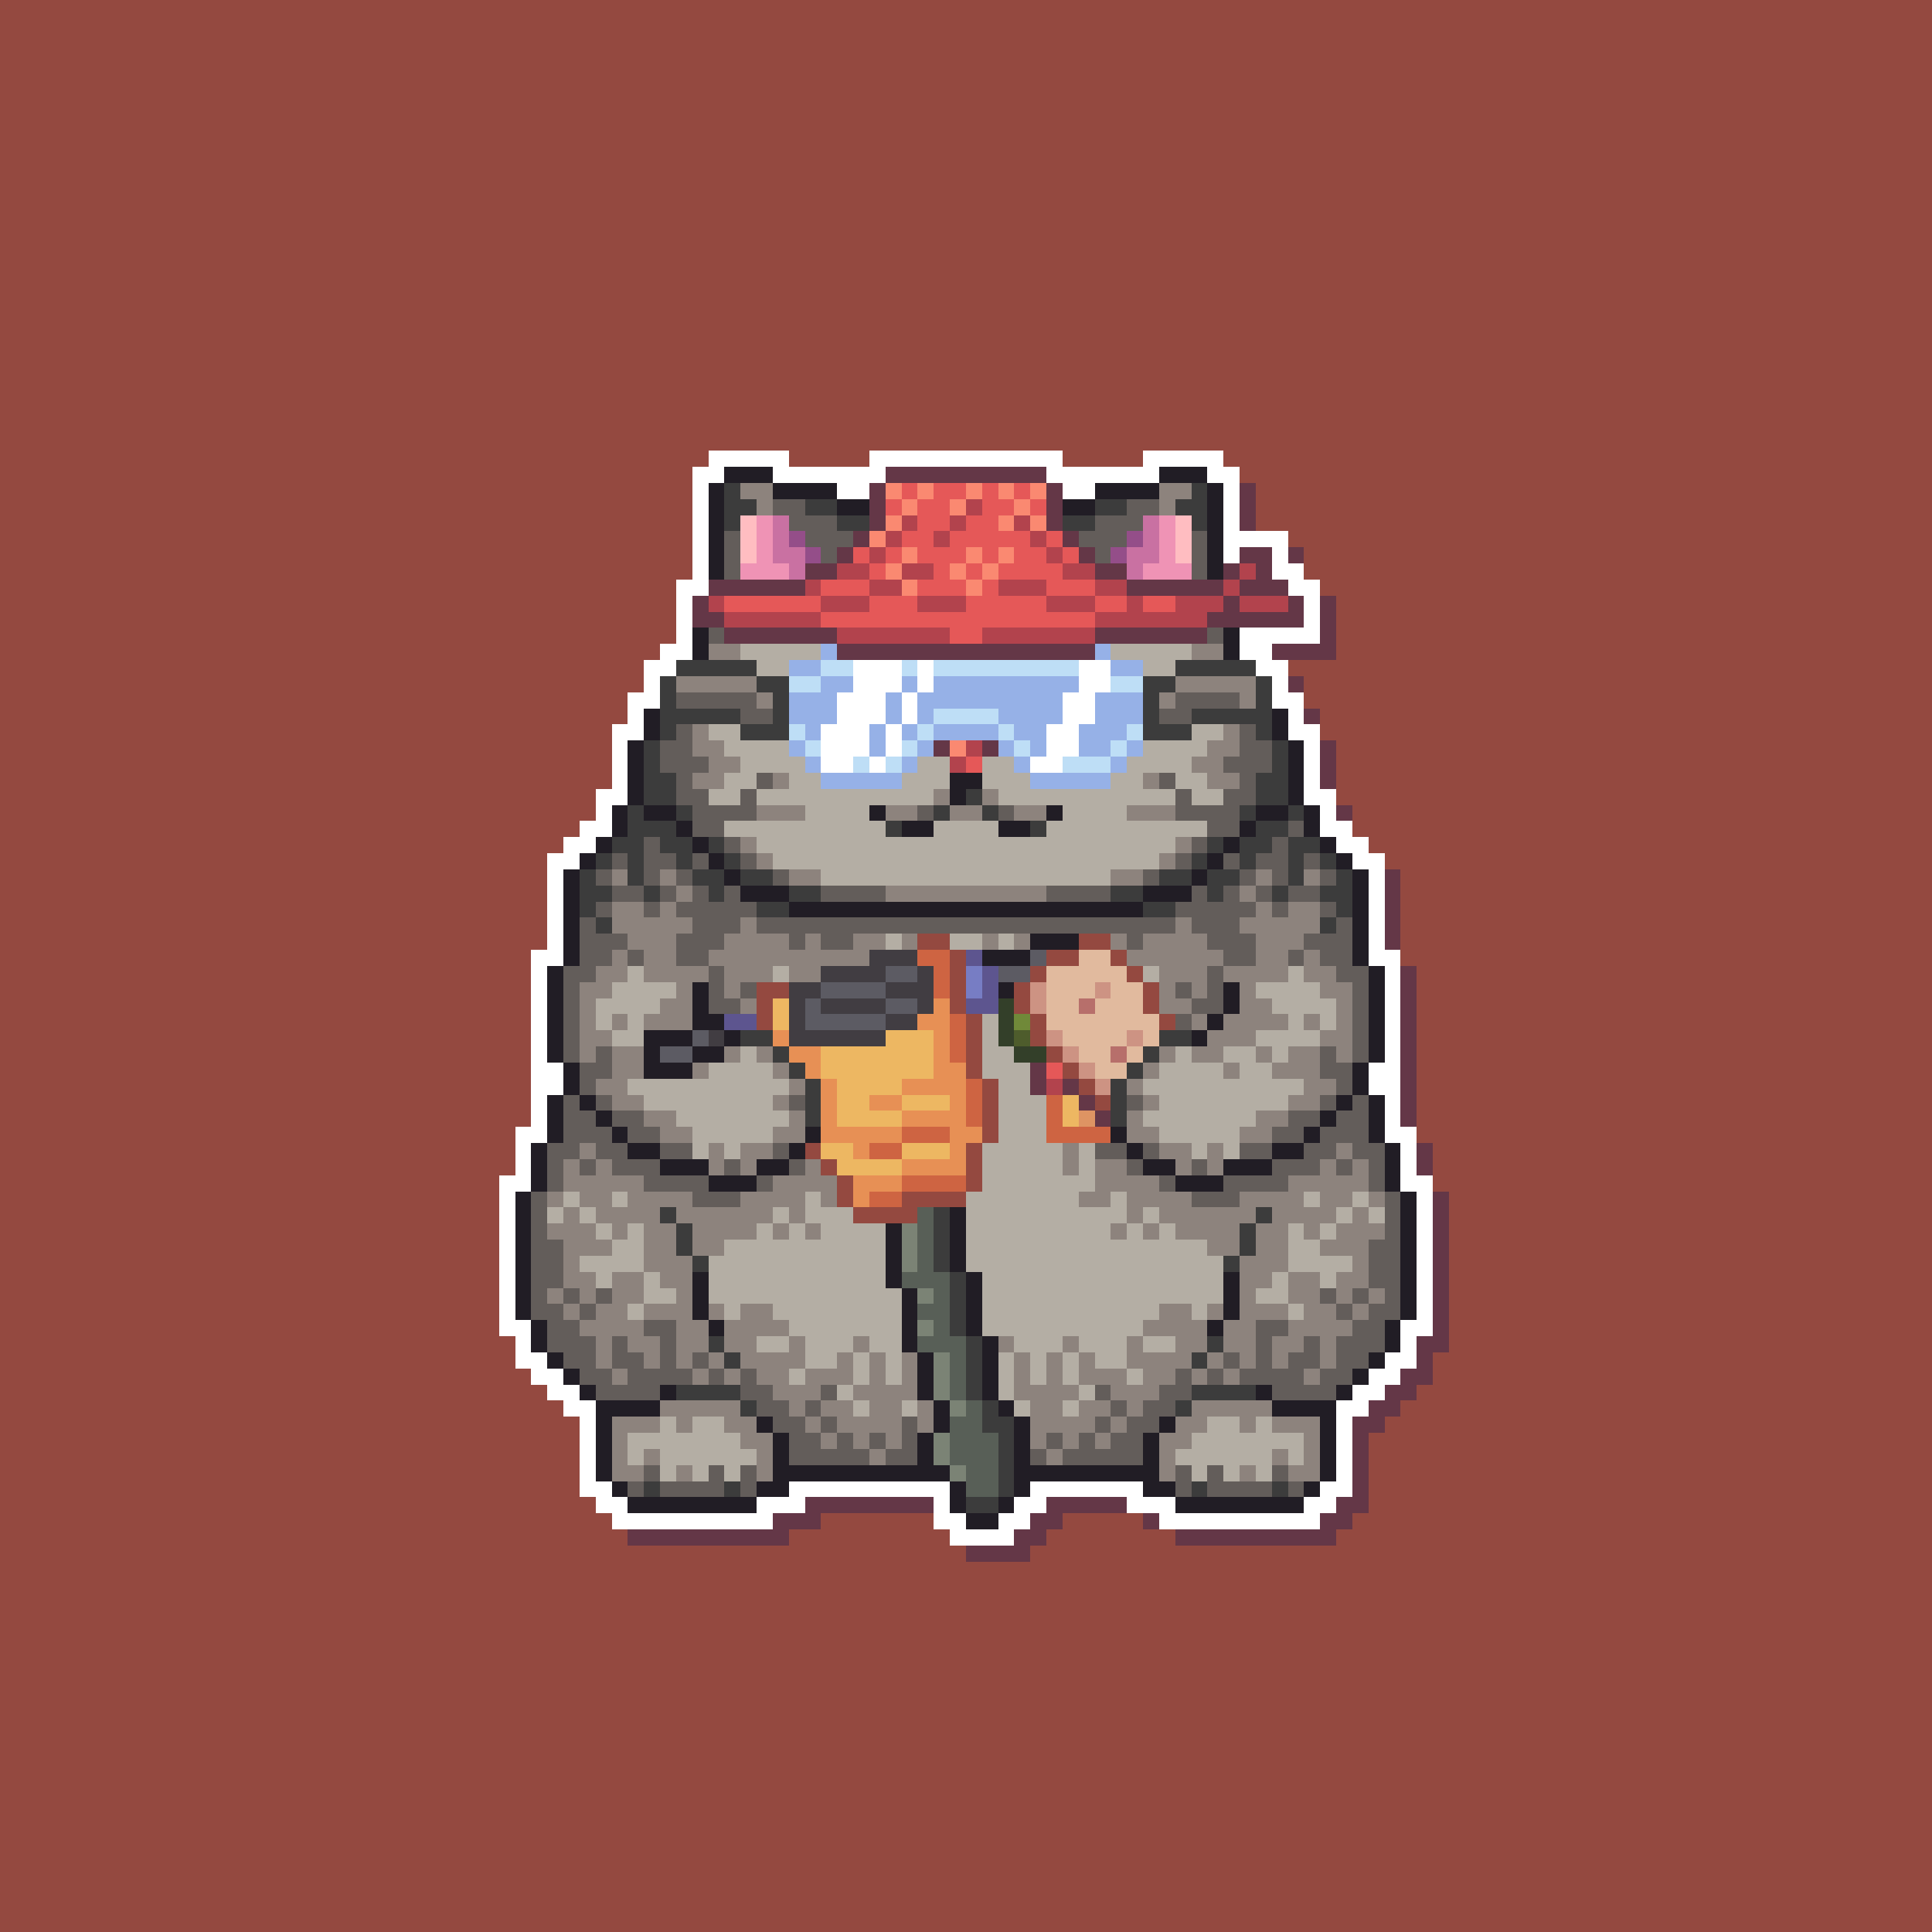 <svg xmlns="http://www.w3.org/2000/svg" shape-rendering="crispEdges" viewBox="0 -0.5 120 120" style="width:100%;height:100%;transform:translate3d(0,0,0);content-visibility:visible">
  <rect x="0" y="-0.5" width="120" height="120" fill="#333333" stroke="none"/>
  <path stroke="#944940" d="M0,0 h120 M0,1 h120 M0,2 h120 M0,3 h120 M0,4 h120 M0,5 h120 
    M0,6 h120 M0,7 h120 M0,8 h120 M0,9 h120 M0,10 h120 M0,11 h120 M0,12 h120 M0,13 h120 
    M0,14 h120 M0,15 h120 M0,16 h120 M0,17 h120 M0,18 h120 M0,19 h120 M0,20 h120 
    M0,21 h120 M0,22 h120 M0,23 h120 M0,24 h120 M0,25 h120 M0,26 h120 M0,27 h120 
    M0,28 h44 M49,28 h5 M66,28 h5 M76,28 h44 M0,29 h43 M77,29 h43 M0,30 h43 M78,30 h42 
    M0,31 h43 M78,31 h42 M0,32 h43 M78,32 h42 M0,33 h43 M80,33 h40 M0,34 h43 M81,34 h39 
    M0,35 h43 M81,35 h39 M0,36 h42 M82,36 h38 M0,37 h42 M83,37 h37 M0,38 h42 M83,38 h37 
    M0,39 h42 M83,39 h37 M0,40 h41 M83,40 h37 M0,41 h40 M80,41 h40 M0,42 h40 M81,42 h39 
    M0,43 h39 M81,43 h39 M0,44 h39 M82,44 h38 M0,45 h38 M82,45 h38 M0,46 h38 M83,46 h37 
    M0,47 h38 M83,47 h37 M0,48 h38 M83,48 h37 M0,49 h37 M83,49 h37 M0,50 h37 M84,50 h36 
    M0,51 h36 M84,51 h36 M0,52 h35 M85,52 h35 M0,53 h34 M86,53 h34 M0,54 h34 M87,54 h33 
    M0,55 h34 M87,55 h33 M0,56 h34 M87,56 h33 M0,57 h34 M87,57 h33 M0,58 h34 M57,58 h2 
    M67,58 h2 M87,58 h33 M0,59 h33 M59,59 h1 M65,59 h2 M69,59 h1 M87,59 h33 M0,60 h33 
    M59,60 h1 M64,60 h1 M70,60 h1 M88,60 h32 M0,61 h33 M47,61 h2 M59,61 h1 M63,61 h1 
    M71,61 h1 M88,61 h32 M0,62 h33 M47,62 h1 M59,62 h1 M63,62 h1 M71,62 h1 M88,62 h32 
    M0,63 h33 M47,63 h1 M60,63 h1 M64,63 h1 M72,63 h1 M88,63 h32 M0,64 h33 M60,64 h1 
    M64,64 h1 M88,64 h32 M0,65 h33 M60,65 h1 M65,65 h1 M88,65 h32 M0,66 h33 M60,66 h1 
    M66,66 h1 M88,66 h32 M0,67 h33 M61,67 h1 M67,67 h1 M88,67 h32 M0,68 h33 M61,68 h1 
    M68,68 h1 M88,68 h32 M0,69 h33 M61,69 h1 M88,69 h32 M0,70 h32 M61,70 h1 M88,70 h32 
    M0,71 h32 M50,71 h1 M60,71 h1 M89,71 h31 M0,72 h32 M51,72 h1 M60,72 h1 M89,72 h31 
    M0,73 h31 M52,73 h1 M60,73 h1 M89,73 h31 M0,74 h31 M52,74 h1 M56,74 h4 M90,74 h30 
    M0,75 h31 M53,75 h4 M90,75 h30 M0,76 h31 M90,76 h30 M0,77 h31 M90,77 h30 M0,78 h31 
    M90,78 h30 M0,79 h31 M90,79 h30 M0,80 h31 M90,80 h30 M0,81 h31 M90,81 h30 M0,82 h31 
    M90,82 h30 M0,83 h32 M90,83 h30 M0,84 h32 M89,84 h31 M0,85 h33 M89,85 h31 M0,86 h34 
    M88,86 h32 M0,87 h35 M87,87 h33 M0,88 h36 M86,88 h34 M0,89 h36 M85,89 h35 M0,90 h36 
    M85,90 h35 M0,91 h36 M85,91 h35 M0,92 h36 M85,92 h35 M0,93 h37 M85,93 h35 M0,94 h38 
    M51,94 h7 M66,94 h5 M84,94 h36 M0,95 h39 M49,95 h10 M65,95 h8 M83,95 h37 M0,96 h60 
    M64,96 h56 M0,97 h120 M0,98 h120 M0,99 h120 M0,100 h120 M0,101 h120 M0,102 h120 
    M0,103 h120 M0,104 h120 M0,105 h120 M0,106 h120 M0,107 h120 M0,108 h120 M0,109 h120 
    M0,110 h120 M0,111 h120 M0,112 h120 M0,113 h120 M0,114 h120 M0,115 h120 M0,116 h120 
    M0,117 h120 M0,118 h120 M0,119 h120"/>
  <path stroke="#ffffff" d="M44,28 h5 M54,28 h12 M71,28 h5 M43,29 h2 M48,29 h7 
    M65,29 h7 M75,29 h2 M43,30 h1 M52,30 h2 M66,30 h2 M76,30 h1 M43,31 h1 M76,31 h1 
    M43,32 h1 M76,32 h1 M43,33 h1 M76,33 h4 M43,34 h1 M76,34 h1 M79,34 h1 M43,35 h1 
    M79,35 h2 M42,36 h2 M80,36 h2 M42,37 h1 M81,37 h1 M42,38 h1 M81,38 h1 M42,39 h1 
    M77,39 h5 M41,40 h2 M77,40 h2 M40,41 h2 M53,41 h3 M57,41 h1 M67,41 h2 M78,41 h2 
    M40,42 h1 M53,42 h3 M57,42 h1 M67,42 h2 M79,42 h1 M39,43 h2 M52,43 h3 M56,43 h1 
    M66,43 h2 M79,43 h2 M39,44 h1 M52,44 h3 M56,44 h1 M66,44 h2 M80,44 h1 M38,45 h2 
    M51,45 h3 M55,45 h1 M65,45 h2 M80,45 h2 M38,46 h1 M51,46 h3 M55,46 h1 M65,46 h2 
    M81,46 h1 M38,47 h1 M51,47 h2 M54,47 h1 M64,47 h2 M81,47 h1 M38,48 h1 M81,48 h1 
    M37,49 h2 M81,49 h2 M37,50 h1 M82,50 h1 M36,51 h2 M82,51 h2 M35,52 h2 M83,52 h2 
    M34,53 h2 M84,53 h2 M34,54 h1 M85,54 h1 M34,55 h1 M85,55 h1 M34,56 h1 M85,56 h1 
    M34,57 h1 M85,57 h1 M34,58 h1 M85,58 h1 M33,59 h2 M85,59 h2 M33,60 h1 M86,60 h1 
    M33,61 h1 M86,61 h1 M33,62 h1 M86,62 h1 M33,63 h1 M86,63 h1 M33,64 h1 M86,64 h1 
    M33,65 h1 M86,65 h1 M33,66 h2 M85,66 h2 M33,67 h2 M85,67 h2 M33,68 h1 M86,68 h1 
    M33,69 h1 M86,69 h1 M32,70 h2 M86,70 h2 M32,71 h1 M87,71 h1 M32,72 h1 M87,72 h1 
    M31,73 h2 M87,73 h2 M31,74 h1 M88,74 h1 M31,75 h1 M88,75 h1 M31,76 h1 M88,76 h1 
    M31,77 h1 M88,77 h1 M31,78 h1 M88,78 h1 M31,79 h1 M88,79 h1 M31,80 h1 M88,80 h1 
    M31,81 h1 M88,81 h1 M31,82 h2 M87,82 h2 M32,83 h1 M87,83 h1 M32,84 h2 M86,84 h2 
    M33,85 h2 M85,85 h2 M34,86 h2 M84,86 h2 M35,87 h2 M83,87 h2 M36,88 h1 M83,88 h1 
    M36,89 h1 M83,89 h1 M36,90 h1 M83,90 h1 M36,91 h1 M83,91 h1 M36,92 h2 M49,92 h10 
    M64,92 h7 M82,92 h2 M37,93 h2 M47,93 h3 M58,93 h1 M63,93 h2 M70,93 h3 M81,93 h2 
    M38,94 h10 M58,94 h2 M62,94 h2 M72,94 h10 M59,95 h4"/>
  <path stroke="#211d25" d="M45,29 h3 M72,29 h3 M44,30 h1 M48,30 h4 M68,30 h4 M75,30 h1 
    M44,31 h1 M52,31 h2 M66,31 h2 M75,31 h1 M44,32 h1 M75,32 h1 M44,33 h1 M75,33 h1 
    M44,34 h1 M75,34 h1 M44,35 h1 M75,35 h1 M43,39 h1 M76,39 h1 M43,40 h1 M76,40 h1 
    M40,44 h1 M79,44 h1 M40,45 h1 M79,45 h1 M39,46 h1 M80,46 h1 M39,47 h1 M80,47 h1 
    M39,48 h1 M59,48 h2 M80,48 h1 M39,49 h1 M59,49 h1 M80,49 h1 M38,50 h1 M40,50 h2 
    M54,50 h1 M65,50 h1 M78,50 h2 M81,50 h1 M38,51 h1 M42,51 h1 M56,51 h2 M62,51 h2 
    M77,51 h1 M81,51 h1 M37,52 h1 M43,52 h1 M76,52 h1 M82,52 h1 M36,53 h1 M44,53 h1 
    M75,53 h1 M83,53 h1 M35,54 h1 M45,54 h1 M74,54 h1 M84,54 h1 M35,55 h1 M46,55 h3 
    M71,55 h3 M84,55 h1 M35,56 h1 M49,56 h22 M84,56 h1 M35,57 h1 M84,57 h1 M35,58 h1 
    M64,58 h3 M84,58 h1 M35,59 h1 M61,59 h3 M84,59 h1 M34,60 h1 M85,60 h1 M34,61 h1 
    M43,61 h1 M62,61 h1 M76,61 h1 M85,61 h1 M34,62 h1 M43,62 h1 M76,62 h1 M85,62 h1 
    M34,63 h1 M43,63 h2 M75,63 h1 M85,63 h1 M34,64 h1 M40,64 h3 M45,64 h1 M74,64 h1 
    M85,64 h1 M34,65 h1 M40,65 h1 M43,65 h2 M85,65 h1 M35,66 h1 M40,66 h3 M84,66 h1 
    M35,67 h1 M84,67 h1 M34,68 h1 M36,68 h1 M83,68 h1 M85,68 h1 M34,69 h1 M37,69 h1 
    M82,69 h1 M85,69 h1 M34,70 h1 M38,70 h1 M50,70 h1 M69,70 h1 M81,70 h1 M85,70 h1 
    M33,71 h1 M39,71 h2 M49,71 h1 M70,71 h1 M79,71 h2 M86,71 h1 M33,72 h1 M41,72 h3 
    M47,72 h2 M71,72 h2 M76,72 h3 M86,72 h1 M33,73 h1 M44,73 h3 M73,73 h3 M86,73 h1 
    M32,74 h1 M87,74 h1 M32,75 h1 M59,75 h1 M87,75 h1 M32,76 h1 M55,76 h1 M59,76 h1 
    M87,76 h1 M32,77 h1 M55,77 h1 M59,77 h1 M87,77 h1 M32,78 h1 M55,78 h1 M59,78 h1 
    M87,78 h1 M32,79 h1 M43,79 h1 M55,79 h1 M60,79 h1 M76,79 h1 M87,79 h1 M32,80 h1 
    M43,80 h1 M56,80 h1 M60,80 h1 M76,80 h1 M87,80 h1 M32,81 h1 M43,81 h1 M56,81 h1 
    M60,81 h1 M76,81 h1 M87,81 h1 M33,82 h1 M44,82 h1 M56,82 h1 M60,82 h1 M75,82 h1 
    M86,82 h1 M33,83 h1 M56,83 h1 M61,83 h1 M86,83 h1 M34,84 h1 M57,84 h1 M61,84 h1 
    M85,84 h1 M35,85 h1 M57,85 h1 M61,85 h1 M84,85 h1 M36,86 h1 M41,86 h1 M57,86 h1 
    M61,86 h1 M78,86 h1 M83,86 h1 M37,87 h4 M58,87 h1 M62,87 h1 M79,87 h4 M37,88 h1 
    M47,88 h1 M58,88 h1 M63,88 h1 M72,88 h1 M82,88 h1 M37,89 h1 M48,89 h1 M57,89 h1 
    M63,89 h1 M71,89 h1 M82,89 h1 M37,90 h1 M48,90 h1 M57,90 h1 M63,90 h1 M71,90 h1 
    M82,90 h1 M37,91 h1 M48,91 h11 M63,91 h9 M82,91 h1 M38,92 h1 M47,92 h2 M59,92 h1 
    M63,92 h1 M71,92 h2 M81,92 h1 M39,93 h8 M59,93 h1 M62,93 h1 M73,93 h8 M60,94 h2"/>
  <path stroke="#643747" d="M55,29 h10 M54,30 h1 M65,30 h1 M77,30 h1 M54,31 h1 
    M65,31 h1 M77,31 h1 M54,32 h1 M65,32 h1 M77,32 h1 M53,33 h1 M66,33 h1 M52,34 h1 
    M67,34 h1 M77,34 h2 M80,34 h1 M50,35 h2 M68,35 h2 M76,35 h1 M78,35 h1 M44,36 h6 
    M70,36 h6 M77,36 h3 M43,37 h1 M76,37 h1 M80,37 h1 M82,37 h1 M43,38 h2 M75,38 h6 
    M82,38 h1 M45,39 h7 M68,39 h7 M82,39 h1 M52,40 h16 M79,40 h4 M80,42 h1 M81,44 h1 
    M58,46 h1 M61,46 h1 M82,46 h1 M82,47 h1 M82,48 h1 M83,50 h1 M86,54 h1 M86,55 h1 
    M86,56 h1 M86,57 h1 M86,58 h1 M87,60 h1 M87,61 h1 M87,62 h1 M87,63 h1 M87,64 h1 
    M87,65 h1 M64,66 h1 M87,66 h1 M64,67 h1 M66,67 h1 M87,67 h1 M67,68 h1 M87,68 h1 
    M68,69 h1 M87,69 h1 M88,71 h1 M88,72 h1 M89,74 h1 M89,75 h1 M89,76 h1 M89,77 h1 
    M89,78 h1 M89,79 h1 M89,80 h1 M89,81 h1 M89,82 h1 M88,83 h2 M88,84 h1 M87,85 h2 
    M86,86 h2 M85,87 h2 M84,88 h2 M84,89 h1 M84,90 h1 M84,91 h1 M84,92 h1 M50,93 h8 
    M65,93 h5 M83,93 h2 M48,94 h3 M64,94 h2 M71,94 h1 M82,94 h2 M39,95 h10 M63,95 h2 
    M73,95 h10 M60,96 h4"/>
  <path stroke="#3c3c3c" d="M45,30 h1 M74,30 h1 M45,31 h2 M50,31 h2 M68,31 h2 M73,31 h2 
    M45,32 h1 M52,32 h2 M66,32 h2 M74,32 h1 M42,41 h5 M73,41 h5 M41,42 h1 M47,42 h2 
    M71,42 h2 M78,42 h1 M41,43 h1 M48,43 h1 M71,43 h1 M78,43 h1 M41,44 h5 M48,44 h1 
    M71,44 h1 M74,44 h5 M41,45 h1 M46,45 h3 M71,45 h3 M78,45 h1 M40,46 h1 M79,46 h1 
    M40,47 h1 M79,47 h1 M40,48 h2 M78,48 h2 M40,49 h2 M60,49 h1 M78,49 h2 M39,50 h1 
    M42,50 h1 M58,50 h1 M61,50 h1 M77,50 h1 M80,50 h1 M39,51 h3 M55,51 h1 M64,51 h1 
    M78,51 h2 M38,52 h2 M41,52 h2 M44,52 h1 M75,52 h1 M77,52 h2 M80,52 h2 M37,53 h1 
    M39,53 h1 M42,53 h1 M45,53 h1 M74,53 h1 M77,53 h1 M80,53 h1 M82,53 h1 M36,54 h1 
    M39,54 h1 M43,54 h2 M46,54 h2 M72,54 h2 M75,54 h2 M80,54 h1 M83,54 h1 M36,55 h2 
    M40,55 h1 M44,55 h1 M49,55 h2 M69,55 h2 M75,55 h1 M79,55 h1 M82,55 h2 M36,56 h1 
    M47,56 h2 M71,56 h2 M83,56 h1 M37,57 h1 M82,57 h1 M46,64 h2 M72,64 h2 M48,65 h1 
    M71,65 h1 M49,66 h1 M70,66 h1 M50,67 h1 M69,67 h1 M50,68 h1 M69,68 h1 M50,69 h1 
    M69,69 h1 M41,75 h1 M58,75 h1 M78,75 h1 M42,76 h1 M58,76 h1 M77,76 h1 M42,77 h1 
    M58,77 h1 M77,77 h1 M43,78 h1 M58,78 h1 M76,78 h1 M59,79 h1 M59,80 h1 M59,81 h1 
    M59,82 h1 M44,83 h1 M60,83 h1 M75,83 h1 M45,84 h1 M60,84 h1 M74,84 h1 M60,85 h1 
    M42,86 h4 M60,86 h1 M74,86 h4 M46,87 h1 M61,87 h1 M73,87 h1 M61,88 h2 M62,89 h1 
    M62,90 h1 M62,91 h1 M40,92 h1 M45,92 h1 M62,92 h1 M74,92 h1 M79,92 h1 M60,93 h2"/>
  <path stroke="#8d837d" d="M46,30 h2 M72,30 h2 M47,31 h1 M72,31 h1 M44,40 h2 M74,40 h2 
    M42,42 h5 M73,42 h5 M47,43 h1 M72,43 h1 M77,43 h1 M43,45 h1 M76,45 h1 M43,46 h2 
    M75,46 h2 M44,47 h2 M74,47 h2 M43,48 h2 M48,48 h1 M71,48 h1 M75,48 h2 M58,49 h1 
    M61,49 h1 M47,50 h3 M55,50 h2 M59,50 h2 M63,50 h2 M70,50 h3 M46,52 h1 M73,52 h1 
    M47,53 h1 M72,53 h1 M38,54 h1 M41,54 h1 M49,54 h2 M69,54 h2 M78,54 h1 M81,54 h1 
    M42,55 h1 M55,55 h10 M77,55 h1 M38,56 h2 M41,56 h1 M78,56 h1 M80,56 h2 M38,57 h5 
    M46,57 h1 M73,57 h1 M77,57 h5 M39,58 h3 M45,58 h4 M50,58 h1 M53,58 h2 M56,58 h1 
    M61,58 h1 M63,58 h1 M69,58 h1 M71,58 h4 M78,58 h3 M38,59 h1 M40,59 h2 M44,59 h10 
    M70,59 h6 M78,59 h2 M81,59 h1 M37,60 h2 M40,60 h4 M45,60 h3 M49,60 h2 M72,60 h3 
    M76,60 h4 M81,60 h2 M36,61 h2 M42,61 h1 M45,61 h1 M72,61 h1 M74,61 h1 M77,61 h1 
    M82,61 h2 M36,62 h1 M41,62 h2 M46,62 h1 M72,62 h2 M77,62 h2 M83,62 h1 M36,63 h1 
    M38,63 h1 M40,63 h3 M74,63 h1 M76,63 h4 M81,63 h1 M83,63 h1 M36,64 h2 M75,64 h3 
    M82,64 h2 M36,65 h1 M38,65 h2 M45,65 h1 M47,65 h1 M72,65 h1 M74,65 h2 M78,65 h1 
    M80,65 h2 M83,65 h1 M38,66 h2 M43,66 h1 M48,66 h1 M71,66 h1 M76,66 h1 M79,66 h3 
    M37,67 h2 M49,67 h1 M70,67 h1 M81,67 h2 M38,68 h2 M48,68 h1 M71,68 h1 M80,68 h2 
    M40,69 h2 M49,69 h1 M70,69 h1 M78,69 h2 M41,70 h2 M48,70 h2 M70,70 h2 M77,70 h2 
    M36,71 h1 M44,71 h1 M46,71 h2 M66,71 h1 M72,71 h2 M75,71 h1 M83,71 h1 M35,72 h1 
    M37,72 h1 M44,72 h1 M46,72 h1 M50,72 h1 M66,72 h1 M68,72 h2 M73,72 h1 M75,72 h1 
    M82,72 h1 M84,72 h1 M35,73 h5 M48,73 h4 M68,73 h4 M80,73 h5 M34,74 h1 M36,74 h2 
    M39,74 h4 M46,74 h4 M51,74 h1 M67,74 h2 M70,74 h4 M77,74 h4 M82,74 h2 M85,74 h1 
    M35,75 h1 M37,75 h4 M42,75 h6 M49,75 h1 M70,75 h1 M72,75 h6 M79,75 h4 M84,75 h1 
    M34,76 h3 M38,76 h1 M40,76 h2 M43,76 h4 M48,76 h1 M50,76 h1 M69,76 h1 M71,76 h1 
    M73,76 h4 M78,76 h2 M81,76 h1 M83,76 h3 M35,77 h3 M40,77 h2 M43,77 h2 M75,77 h2 
    M78,77 h2 M82,77 h3 M35,78 h1 M40,78 h3 M77,78 h3 M84,78 h1 M35,79 h2 M38,79 h2 
    M41,79 h2 M77,79 h2 M80,79 h2 M83,79 h2 M34,80 h1 M36,80 h1 M38,80 h2 M42,80 h1 
    M77,80 h1 M80,80 h2 M83,80 h1 M85,80 h1 M35,81 h1 M37,81 h2 M40,81 h3 M44,81 h1 
    M46,81 h2 M72,81 h2 M75,81 h1 M77,81 h3 M81,81 h2 M84,81 h1 M36,82 h4 M42,82 h2 
    M45,82 h4 M71,82 h4 M76,82 h2 M80,82 h4 M37,83 h1 M39,83 h2 M42,83 h2 M45,83 h2 
    M49,83 h1 M53,83 h1 M62,83 h1 M66,83 h1 M70,83 h1 M73,83 h2 M76,83 h2 M79,83 h2 
    M82,83 h1 M37,84 h1 M40,84 h1 M42,84 h1 M44,84 h1 M46,84 h4 M52,84 h1 M54,84 h1 
    M56,84 h1 M63,84 h1 M65,84 h1 M67,84 h1 M70,84 h4 M75,84 h1 M77,84 h1 M79,84 h1 
    M82,84 h1 M38,85 h1 M43,85 h1 M45,85 h1 M47,85 h2 M50,85 h3 M54,85 h1 M56,85 h1 
    M63,85 h1 M65,85 h1 M67,85 h3 M71,85 h2 M74,85 h1 M76,85 h1 M81,85 h1 M48,86 h3 
    M53,86 h4 M63,86 h4 M69,86 h3 M41,87 h5 M49,87 h1 M51,87 h2 M54,87 h2 M57,87 h1 
    M64,87 h2 M67,87 h2 M70,87 h1 M74,87 h5 M38,88 h3 M42,88 h1 M45,88 h2 M50,88 h1 
    M52,88 h4 M57,88 h1 M64,88 h4 M69,88 h1 M73,88 h2 M77,88 h1 M79,88 h3 M38,89 h1 
    M46,89 h2 M51,89 h1 M53,89 h1 M55,89 h1 M64,89 h1 M66,89 h1 M68,89 h1 M72,89 h2 
    M81,89 h1 M38,90 h1 M40,90 h1 M47,90 h1 M54,90 h1 M65,90 h1 M72,90 h1 M79,90 h1 
    M81,90 h1 M38,91 h2 M42,91 h1 M47,91 h1 M72,91 h1 M77,91 h1 M80,91 h2"/>
  <path stroke="#fa8971" d="M55,30 h1 M57,30 h1 M60,30 h1 M62,30 h1 M64,30 h1 M56,31 h1 
    M59,31 h1 M63,31 h1 M55,32 h1 M62,32 h1 M64,32 h1 M54,33 h1 M56,34 h1 M60,34 h1 
    M62,34 h1 M55,35 h1 M59,35 h1 M61,35 h1 M56,36 h1 M60,36 h1 M59,46 h1"/>
  <path stroke="#e55858" d="M56,30 h1 M58,30 h2 M61,30 h1 M63,30 h1 M55,31 h1 M57,31 h2 
    M61,31 h2 M64,31 h1 M57,32 h2 M60,32 h2 M56,33 h2 M59,33 h5 M65,33 h1 M53,34 h1 
    M55,34 h1 M57,34 h3 M61,34 h1 M63,34 h2 M66,34 h1 M54,35 h1 M58,35 h1 M60,35 h1 
    M62,35 h4 M51,36 h3 M57,36 h3 M61,36 h1 M65,36 h3 M45,37 h6 M54,37 h3 M60,37 h5 
    M68,37 h2 M71,37 h2 M51,38 h17 M59,39 h2 M60,47 h1 M65,66 h1"/>
  <path stroke="#635d5a" d="M48,31 h2 M70,31 h2 M49,32 h3 M68,32 h3 M45,33 h1 M50,33 h3 
    M67,33 h3 M74,33 h1 M45,34 h1 M51,34 h1 M68,34 h1 M74,34 h1 M45,35 h1 M74,35 h1 
    M44,39 h1 M75,39 h1 M42,43 h5 M73,43 h4 M46,44 h2 M72,44 h2 M42,45 h1 M77,45 h1 
    M41,46 h2 M77,46 h2 M41,47 h3 M76,47 h3 M42,48 h1 M47,48 h1 M72,48 h1 M77,48 h1 
    M42,49 h2 M46,49 h1 M73,49 h1 M76,49 h2 M43,50 h4 M57,50 h1 M62,50 h1 M73,50 h4 
    M43,51 h2 M75,51 h2 M80,51 h1 M40,52 h1 M45,52 h1 M74,52 h1 M79,52 h1 M38,53 h1 
    M40,53 h2 M43,53 h1 M46,53 h1 M73,53 h1 M76,53 h1 M78,53 h2 M81,53 h1 M37,54 h1 
    M40,54 h1 M42,54 h1 M48,54 h1 M71,54 h1 M77,54 h1 M79,54 h1 M82,54 h1 M38,55 h2 
    M41,55 h1 M43,55 h1 M45,55 h1 M51,55 h4 M65,55 h4 M74,55 h1 M76,55 h1 M78,55 h1 
    M80,55 h2 M37,56 h1 M40,56 h1 M42,56 h5 M73,56 h5 M79,56 h1 M82,56 h1 M36,57 h1 
    M43,57 h3 M47,57 h26 M74,57 h3 M83,57 h1 M36,58 h3 M42,58 h3 M49,58 h1 M51,58 h2 
    M70,58 h1 M75,58 h3 M81,58 h3 M36,59 h2 M39,59 h1 M42,59 h2 M76,59 h2 M80,59 h1 
    M82,59 h2 M35,60 h2 M44,60 h1 M75,60 h1 M83,60 h2 M35,61 h1 M44,61 h1 M46,61 h1 
    M73,61 h1 M75,61 h1 M84,61 h1 M35,62 h1 M44,62 h2 M74,62 h2 M84,62 h1 M35,63 h1 
    M73,63 h1 M84,63 h1 M35,64 h1 M84,64 h1 M35,65 h1 M37,65 h1 M82,65 h1 M84,65 h1 
    M36,66 h2 M82,66 h2 M36,67 h1 M83,67 h1 M35,68 h1 M37,68 h1 M49,68 h1 M70,68 h1 
    M82,68 h1 M84,68 h1 M35,69 h2 M38,69 h2 M80,69 h2 M83,69 h2 M35,70 h3 M39,70 h2 
    M79,70 h2 M82,70 h3 M34,71 h2 M37,71 h2 M41,71 h2 M48,71 h1 M68,71 h2 M71,71 h1 
    M77,71 h2 M81,71 h2 M84,71 h2 M34,72 h1 M36,72 h1 M38,72 h3 M45,72 h1 M49,72 h1 
    M70,72 h1 M74,72 h1 M79,72 h3 M83,72 h1 M85,72 h1 M34,73 h1 M40,73 h4 M47,73 h1 
    M72,73 h1 M76,73 h4 M85,73 h1 M33,74 h1 M43,74 h3 M74,74 h3 M86,74 h1 M33,75 h1 
    M86,75 h1 M33,76 h1 M86,76 h1 M33,77 h2 M85,77 h2 M33,78 h2 M85,78 h2 M33,79 h2 
    M85,79 h2 M33,80 h1 M35,80 h1 M37,80 h1 M82,80 h1 M84,80 h1 M86,80 h1 M33,81 h2 
    M36,81 h1 M83,81 h1 M85,81 h2 M34,82 h2 M40,82 h2 M78,82 h2 M84,82 h2 M34,83 h3 
    M38,83 h1 M41,83 h1 M78,83 h1 M81,83 h1 M83,83 h3 M35,84 h2 M38,84 h2 M41,84 h1 
    M43,84 h1 M76,84 h1 M78,84 h1 M80,84 h2 M83,84 h2 M36,85 h2 M39,85 h4 M44,85 h1 
    M46,85 h1 M73,85 h1 M75,85 h1 M77,85 h4 M82,85 h2 M37,86 h4 M46,86 h2 M51,86 h1 
    M68,86 h1 M72,86 h2 M79,86 h4 M47,87 h2 M50,87 h1 M69,87 h1 M71,87 h2 M48,88 h2 
    M51,88 h1 M56,88 h1 M68,88 h1 M70,88 h2 M49,89 h2 M52,89 h1 M54,89 h1 M56,89 h1 
    M65,89 h1 M67,89 h1 M69,89 h2 M49,90 h5 M55,90 h2 M64,90 h1 M66,90 h5 M40,91 h1 
    M44,91 h1 M46,91 h1 M73,91 h1 M75,91 h1 M79,91 h1 M39,92 h1 M41,92 h4 M46,92 h1 
    M73,92 h1 M75,92 h4 M80,92 h1"/>
  <path stroke="#b2434d" d="M60,31 h1 M56,32 h1 M59,32 h1 M63,32 h1 M55,33 h1 M58,33 h1 
    M64,33 h1 M54,34 h1 M65,34 h1 M52,35 h2 M56,35 h2 M66,35 h2 M77,35 h1 M50,36 h1 
    M54,36 h2 M62,36 h3 M68,36 h2 M76,36 h1 M44,37 h1 M51,37 h3 M57,37 h3 M65,37 h3 
    M70,37 h1 M73,37 h3 M77,37 h3 M45,38 h6 M68,38 h7 M52,39 h7 M61,39 h7 M60,46 h1 
    M59,47 h1 M65,67 h1"/>
  <path stroke="#ffbdc1" d="M46,32 h1 M73,32 h1 M46,33 h1 M73,33 h1 M46,34 h1 M73,34 h1"/>
  <path stroke="#ef93b5" d="M47,32 h1 M72,32 h1 M47,33 h1 M72,33 h1 M47,34 h1 M72,34 h1 
    M46,35 h3 M71,35 h3"/>
  <path stroke="#c971a2" d="M48,32 h1 M71,32 h1 M48,33 h1 M71,33 h1 M48,34 h2 M70,34 h2 
    M49,35 h1 M70,35 h1"/>
  <path stroke="#944e89" d="M49,33 h1 M70,33 h1 M50,34 h1 M69,34 h1"/>
  <path stroke="#b4aea4" d="M46,40 h5 M69,40 h5 M47,41 h2 M71,41 h2 M44,45 h2 M74,45 h2 
    M45,46 h4 M71,46 h4 M46,47 h4 M57,47 h2 M61,47 h2 M70,47 h4 M45,48 h2 M49,48 h2 
    M56,48 h3 M61,48 h3 M69,48 h2 M73,48 h2 M44,49 h2 M47,49 h11 M62,49 h11 M74,49 h2 
    M50,50 h4 M66,50 h4 M45,51 h10 M58,51 h4 M65,51 h10 M47,52 h26 M48,53 h24 M51,54 h18 
    M55,58 h1 M59,58 h2 M62,58 h1 M39,60 h1 M48,60 h1 M71,60 h1 M80,60 h1 M38,61 h4 
    M78,61 h4 M37,62 h4 M79,62 h4 M37,63 h1 M39,63 h1 M61,63 h1 M80,63 h1 M82,63 h1 
    M38,64 h2 M61,64 h1 M78,64 h4 M46,65 h1 M61,65 h2 M73,65 h1 M76,65 h2 M79,65 h1 
    M44,66 h4 M61,66 h3 M72,66 h4 M77,66 h2 M39,67 h10 M62,67 h2 M71,67 h10 M40,68 h8 
    M62,68 h3 M72,68 h8 M42,69 h7 M62,69 h3 M71,69 h7 M43,70 h5 M62,70 h3 M72,70 h5 
    M43,71 h1 M45,71 h1 M61,71 h5 M67,71 h1 M74,71 h1 M76,71 h1 M61,72 h5 M67,72 h1 
    M61,73 h7 M35,74 h1 M38,74 h1 M50,74 h1 M60,74 h7 M69,74 h1 M81,74 h1 M84,74 h1 
    M34,75 h1 M36,75 h1 M48,75 h1 M50,75 h3 M60,75 h10 M71,75 h1 M83,75 h1 M85,75 h1 
    M37,76 h1 M39,76 h1 M47,76 h1 M49,76 h1 M51,76 h4 M60,76 h9 M70,76 h1 M72,76 h1 
    M80,76 h1 M82,76 h1 M38,77 h2 M45,77 h10 M60,77 h15 M80,77 h2 M36,78 h4 M44,78 h11 
    M60,78 h16 M80,78 h4 M37,79 h1 M40,79 h1 M44,79 h11 M61,79 h15 M79,79 h1 M82,79 h1 
    M40,80 h2 M44,80 h12 M61,80 h15 M78,80 h2 M39,81 h1 M45,81 h1 M48,81 h8 M61,81 h11 
    M74,81 h1 M80,81 h1 M49,82 h7 M61,82 h10 M47,83 h2 M50,83 h3 M54,83 h2 M63,83 h3 
    M67,83 h3 M71,83 h2 M50,84 h2 M53,84 h1 M55,84 h1 M62,84 h1 M64,84 h1 M66,84 h1 
    M68,84 h2 M49,85 h1 M53,85 h1 M55,85 h1 M62,85 h1 M64,85 h1 M66,85 h1 M70,85 h1 
    M52,86 h1 M62,86 h1 M67,86 h1 M53,87 h1 M56,87 h1 M63,87 h1 M66,87 h1 M41,88 h1 
    M43,88 h2 M75,88 h2 M78,88 h1 M39,89 h7 M74,89 h7 M39,90 h1 M41,90 h6 M73,90 h6 
    M80,90 h1 M41,91 h1 M43,91 h1 M45,91 h1 M74,91 h1 M76,91 h1 M78,91 h1"/>
  <path stroke="#96b1e7" d="M51,40 h1 M68,40 h1 M49,41 h2 M69,41 h2 M51,42 h2 M56,42 h1 
    M58,42 h9 M49,43 h3 M55,43 h1 M57,43 h9 M68,43 h3 M49,44 h3 M55,44 h1 M57,44 h1 
    M62,44 h4 M68,44 h3 M50,45 h1 M54,45 h1 M56,45 h1 M58,45 h4 M63,45 h2 M67,45 h3 
    M49,46 h1 M54,46 h1 M57,46 h1 M62,46 h1 M64,46 h1 M67,46 h2 M70,46 h1 M50,47 h1 
    M56,47 h1 M63,47 h1 M69,47 h1 M51,48 h5 M64,48 h5"/>
  <path stroke="#bedef6" d="M51,41 h2 M56,41 h1 M58,41 h9 M49,42 h2 M69,42 h2 M58,44 h4 
    M49,45 h1 M57,45 h1 M62,45 h1 M70,45 h1 M50,46 h1 M56,46 h1 M63,46 h1 M69,46 h1 
    M53,47 h1 M55,47 h1 M66,47 h3"/>
  <path stroke="#413d42" d="M54,59 h3 M51,60 h4 M57,60 h1 M49,61 h2 M55,61 h3 M49,62 h1 
    M51,62 h4 M57,62 h1 M49,63 h1 M55,63 h2 M44,64 h1 M49,64 h6"/>
  <path stroke="#ce6442" d="M57,59 h2 M58,60 h1 M58,61 h1 M59,63 h1 M59,64 h1 M59,65 h1 
    M60,67 h1 M60,68 h1 M65,68 h1 M60,69 h1 M65,69 h1 M56,70 h3 M65,70 h4 M54,71 h2 
    M56,73 h4 M54,74 h2"/>
  <path stroke="#5d558f" d="M60,59 h1 M61,60 h1 M61,61 h1 M60,62 h2 M45,63 h2"/>
  <path stroke="#5c5b63" d="M64,59 h1 M55,60 h2 M62,60 h2 M51,61 h4 M50,62 h1 M55,62 h2 
    M50,63 h5 M43,64 h1 M41,65 h2"/>
  <path stroke="#e1ba9e" d="M67,59 h2 M65,60 h5 M65,61 h3 M69,61 h2 M65,62 h2 M68,62 h3 
    M65,63 h7 M66,64 h4 M71,64 h1 M67,65 h2 M70,65 h1 M68,66 h2"/>
  <path stroke="#777dc4" d="M60,60 h1 M60,61 h1"/>
  <path stroke="#cd9383" d="M64,61 h1 M68,61 h1 M64,62 h1 M65,64 h1 M70,64 h1 M66,65 h1 
    M67,66 h1 M68,67 h1"/>
  <path stroke="#edb762" d="M48,62 h1 M48,63 h1 M55,64 h3 M51,65 h7 M51,66 h7 M52,67 h4 
    M52,68 h2 M56,68 h3 M66,68 h1 M52,69 h4 M66,69 h1 M51,71 h2 M56,71 h3 M52,72 h4"/>
  <path stroke="#e79055" d="M58,62 h1 M57,63 h2 M48,64 h1 M58,64 h1 M49,65 h2 M58,65 h1 
    M50,66 h1 M58,66 h2 M51,67 h1 M56,67 h4 M51,68 h1 M54,68 h2 M59,68 h1 M51,69 h1 
    M56,69 h4 M51,70 h5 M59,70 h2 M53,71 h1 M59,71 h1 M56,72 h4 M53,73 h3 M53,74 h1"/>
  <path stroke="#333f29" d="M62,62 h1 M62,63 h1 M62,64 h1 M63,65 h2"/>
  <path stroke="#b76f6b" d="M67,62 h1 M69,65 h1"/>
  <path stroke="#708939" d="M63,63 h1"/>
  <path stroke="#4e5c2c" d="M63,64 h1"/>
  <path stroke="#de9463" d="M67,69 h1"/>
  <path stroke="#585f57" d="M57,75 h1 M57,76 h1 M57,77 h1 M57,78 h1 M56,79 h3 M58,80 h1 
    M57,81 h2 M58,82 h1 M57,83 h3 M59,84 h1 M59,85 h1 M59,86 h1 M60,87 h1 M59,88 h2 
    M59,89 h3 M59,90 h3 M60,91 h2 M60,92 h2"/>
  <path stroke="#7b8375" d="M56,76 h1 M56,77 h1 M56,78 h1 M57,80 h1 M57,82 h1 M58,84 h1 
    M58,85 h1 M58,86 h1 M59,87 h1 M58,89 h1 M58,90 h1 M59,91 h1"/>
</svg>
